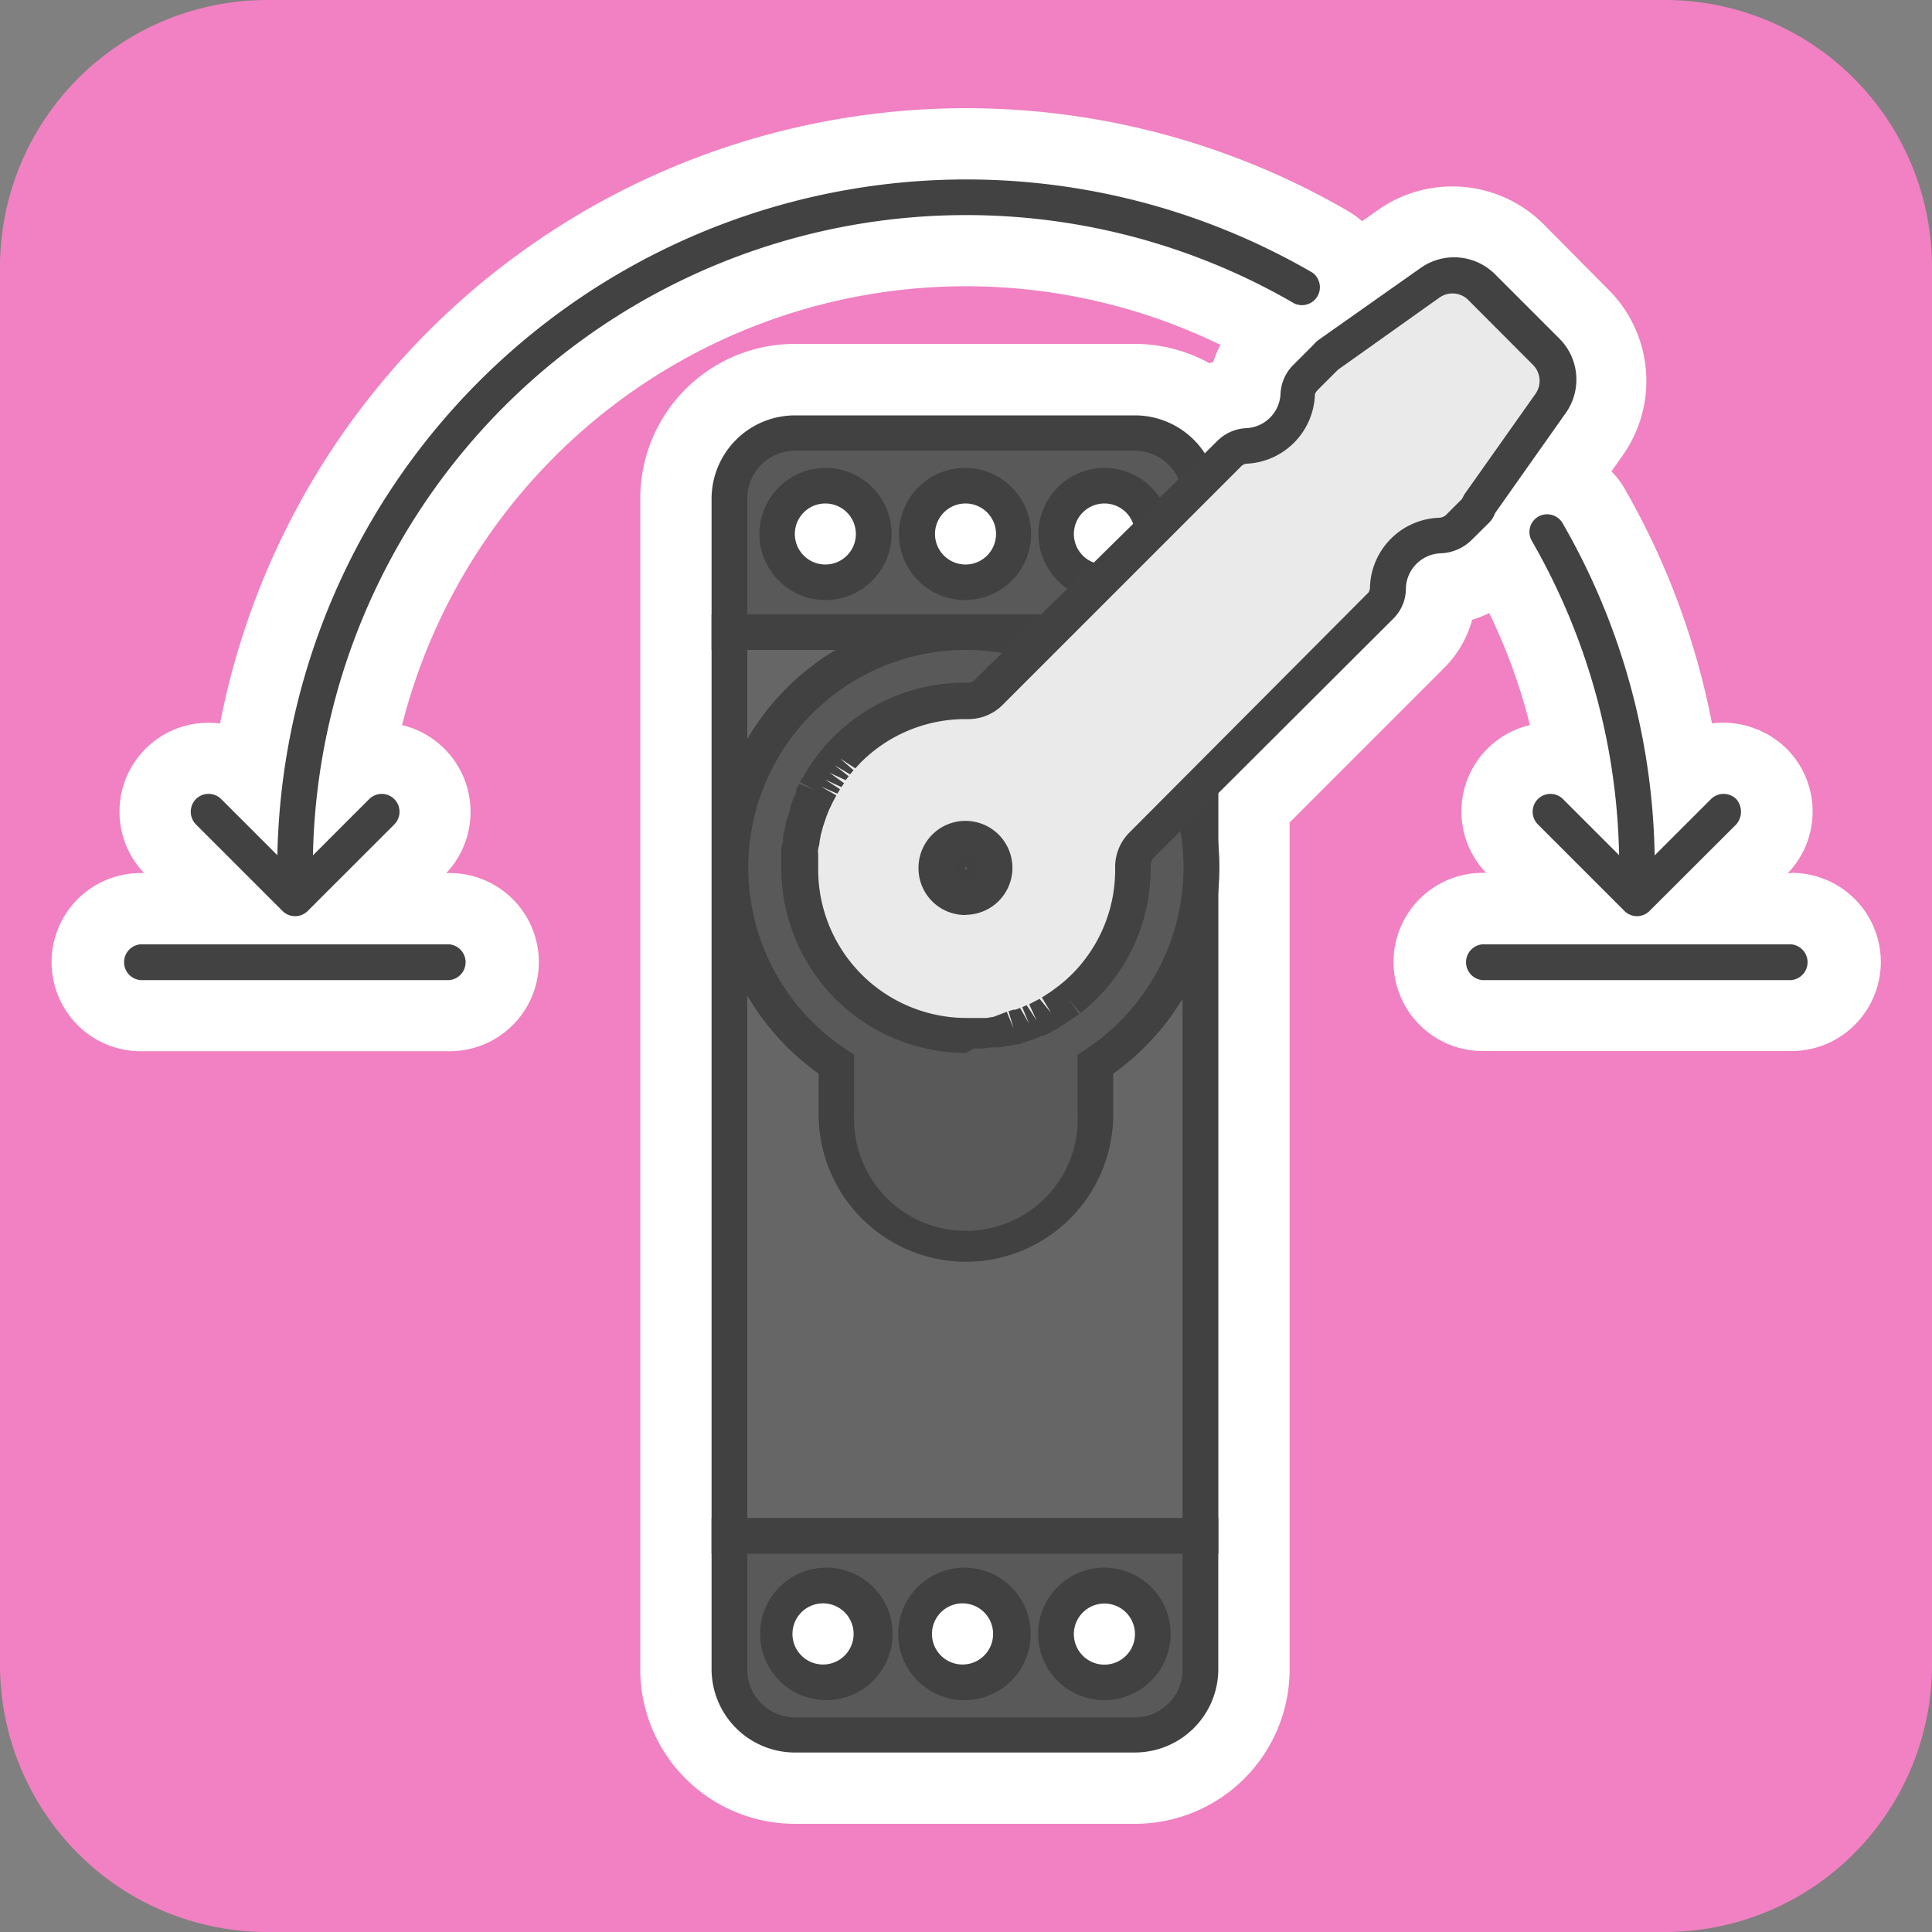 <svg width="68" height="68" fill="none" xmlns="http://www.w3.org/2000/svg">
    <rect width="100%" height="100%" fill="#808080" stroke="none"/>
    <path d="M58.596 0H9.404A9.404 9.404 0 000 9.404v49.192A9.404 9.404 0 009.404 68h49.192A9.404 9.404 0 0068 58.596V9.404A9.404 9.404 0 0058.596 0z" fill="#F181C2"/>
    <path d="M63.05 30.73h-.123a3.128 3.128 0 00-.047-4.38 3.196 3.196 0 00-2.625-.89 26.724 26.724 0 00-3.087-8.283 2.9 2.9 0 00-.45-.585l.395-.564a4.536 4.536 0 00-.496-5.828l-2.285-2.305a4.542 4.542 0 00-5.841-.497l-.551.388a2.9 2.9 0 00-.49-.354A26.751 26.751 0 007.745 25.466a3.128 3.128 0 00-2.672 5.263H4.95a3.135 3.135 0 000 6.27h10.88a3.135 3.135 0 000-6.27h-.122a3.142 3.142 0 00-1.557-5.209 20.476 20.476 0 0128.805-13.382 3.346 3.346 0 00-.252.605l-.136.041a5.441 5.441 0 00-2.618-.68H27.975a5.44 5.44 0 00-5.44 5.44v41.208a5.44 5.44 0 005.44 5.44H39.95a5.44 5.44 0 005.44-5.44V28.948l5.44-5.44c.47-.47.81-1.053.986-1.694a3.67 3.67 0 00.598-.238 20.265 20.265 0 011.435 3.944 3.122 3.122 0 00-1.543 5.202h-.123a3.135 3.135 0 000 6.27h10.88a3.135 3.135 0 100-6.27l-.013.007z" fill="#fff"/>
    <path d="M42.248 22.25H25.67v31.81h16.578V22.25z" fill="#666"/>
    <path d="M42.88 54.686H25.045V21.624h17.837v33.062zm-16.578-1.252h15.32V22.875h-15.32v30.56z" fill="#414141"/>
    <path d="M38.522 39.222v-1.76a8.296 8.296 0 10-9.119 0v1.76a4.562 4.562 0 008.824 1.8 4.563 4.563 0 00.295-1.8z" fill="#595959"/>
    <path d="M34 44.41a5.196 5.196 0 01-5.188-5.188v-1.434a8.922 8.922 0 1110.37 0v1.434A5.189 5.189 0 0134 44.411zm0-21.535a7.664 7.664 0 00-4.216 14.063l.279.183v2.101a3.939 3.939 0 005.478 3.786 3.937 3.937 0 002.39-3.786v-2.1l.278-.184A7.664 7.664 0 0034 22.875z" fill="#414141"/>
    <path d="M42.255 58.752V54.06H25.67v4.692a2.305 2.305 0 002.305 2.305H39.95a2.305 2.305 0 002.305-2.305zm-14.899-1.238a1.7 1.7 0 111.049 1.573 1.693 1.693 0 01-1.049-1.573zm4.91 0a1.7 1.7 0 111.048 1.573 1.693 1.693 0 01-1.048-1.573zm4.903 0a1.7 1.7 0 111.048 1.573 1.693 1.693 0 01-1.048-1.573z" fill="#595959"/>
    <path d="M39.95 61.683H27.975a2.938 2.938 0 01-2.93-2.931v-5.318H42.88v5.318a2.937 2.937 0 01-2.931 2.93zm-13.648-6.997v4.08a1.68 1.68 0 001.673 1.68H39.95a1.68 1.68 0 001.673-1.68v-4.08h-15.32zM38.87 59.84a2.332 2.332 0 110-4.664 2.332 2.332 0 010 4.664zm0-3.4a1.075 1.075 0 10.994.662 1.07 1.07 0 00-.994-.662zM34 59.84a2.332 2.332 0 11-.014-4.663A2.332 2.332 0 0134 59.84zm0-3.4a1.076 1.076 0 10-.17 2.144A1.076 1.076 0 0034 56.44zm-4.91 3.4a2.332 2.332 0 11.866-.169 2.332 2.332 0 01-.9.169h.034zm0-3.4a1.076 1.076 0 10-.17 2.144 1.076 1.076 0 00.17-2.144z" fill="#414141"/>
    <path d="M42.255 17.55a2.305 2.305 0 00-2.305-2.304H27.975a2.305 2.305 0 00-2.305 2.305v4.699h16.585v-4.7zm-14.899 1.245a1.7 1.7 0 113.4 0 1.7 1.7 0 01-3.4 0zm4.91 0a1.7 1.7 0 111.048 1.573 1.693 1.693 0 01-1.048-1.573zm4.903 0a1.7 1.7 0 113.4 0 1.7 1.7 0 01-3.4 0z" fill="#595959"/>
    <path d="M42.88 22.875H25.045v-5.324a2.938 2.938 0 012.931-2.931H39.95a2.937 2.937 0 012.93 2.93v5.325zm-16.578-1.251h15.32v-4.08a1.68 1.68 0 00-1.672-1.68H27.975a1.68 1.68 0 00-1.673 1.68v4.08zm12.567-.503a2.325 2.325 0 11.013-4.651 2.325 2.325 0 01-.013 4.65zm0-3.4a1.074 1.074 0 10.994.662 1.068 1.068 0 00-.994-.662zm-4.903 3.4a2.326 2.326 0 112.326-2.326A2.333 2.333 0 0134 21.121h-.034zm0-3.4a1.074 1.074 0 10.034 0h-.034zm-4.91 3.4a2.326 2.326 0 112.326-2.326 2.333 2.333 0 01-2.326 2.326zm0-3.4a1.074 1.074 0 10-.013 2.148 1.074 1.074 0 00.013-2.148z" fill="#414141"/>
    <path d="M36.523 30.546a2.536 2.536 0 10-5.073 0 2.536 2.536 0 005.073 0zm-3.223 0a.68.68 0 11.68.68.68.68 0 01-.66-.68h-.02z" fill="#EFEFF0"/>
    <path d="M34 33.708a3.162 3.162 0 113.162-3.162A3.169 3.169 0 0134 33.708zm0-5.073a1.912 1.912 0 100 3.823 1.912 1.912 0 000-3.823zm0 3.223a1.312 1.312 0 111.312-1.312A1.319 1.319 0 0134 31.858zm0-1.36l-.054.061c0 .061.108.061.108 0L34 30.498z" fill="#414141"/>
    <path d="M50.32 9.962l-3.556 2.502-.102.11-.64.638a.938.938 0 00-.299.606 1.883 1.883 0 01-1.795 1.836.96.96 0 00-.619.272l-8.473 8.452a1.042 1.042 0 01-.768.306 5.881 5.881 0 00-4.223 1.72c-.068.075-.143.143-.21.225l-.062.068-.136.156-.061.082-.116.156-.06.082-.11.163-.047.075-.109.177-.04.068-.103.19-.034.061c0 .068-.068.13-.095.197v.062l-.088.204v.054l-.082.218v.047c0 .075-.048.15-.075.231 0 .082-.047.164-.061.245 0 .089-.04.17-.054.252l-.041.258v.803a5.875 5.875 0 005.827 5.814h.872l.217-.034h.068l.211-.041h.068l.204-.048h.075c.065-.016.128-.036.19-.061h.089l.177-.061.088-.041.17-.068.095-.048.163-.074.096-.048.156-.088.095-.055.157-.095.095-.061.027-.109.095-.061.15-.116.081-.068.177-.15.048-.04.224-.211a5.876 5.876 0 001.72-4.223 1.047 1.047 0 01.313-.775l8.405-8.425a.904.904 0 00.231-.626 1.89 1.89 0 011.816-1.815 1.05 1.05 0 00.68-.272l.64-.64.08-.17 2.51-3.55a1.414 1.414 0 00-.17-1.815l-2.285-2.291a1.414 1.414 0 00-1.795-.15zM34.83 29.961a1.04 1.04 0 010 1.197 1.026 1.026 0 01-1.66 0 1.04 1.04 0 010-1.197 1.026 1.026 0 011.66 0z" fill="#EAEAEA"/>
    <path d="M34 37.06h-.048A6.5 6.5 0 0127.5 30.6v-.612c0-.102 0-.218.041-.313.04-.095 0-.21.04-.306l.069-.306c0-.129.054-.217.075-.306l.095-.299v-.061l.081-.231.123-.286v-.061c0-.075.068-.15.109-.225l.591.225-.557-.293c0-.068.074-.136.115-.204l.041-.081.122-.197.055-.082.129-.184.061-.088.116-.15.081-.108.15-.177.061-.075c.082-.082.157-.17.238-.245a6.521 6.521 0 014.679-1.904.38.38 0 00.312-.122l8.514-8.385a1.543 1.543 0 011.04-.455 1.265 1.265 0 001.19-1.238 1.53 1.53 0 01.483-1.02l.68-.68c.063-.075.136-.142.218-.197L50 9.432a2.04 2.04 0 012.617.217l2.292 2.292a2.04 2.04 0 01.17 2.638l-2.462 3.489a.864.864 0 01-.197.32l-.639.632a1.632 1.632 0 01-1.088.455 1.272 1.272 0 00-1.21 1.217 1.489 1.489 0 01-.429 1.068l-8.425 8.405a.43.43 0 00-.13.32 6.454 6.454 0 01-2.148 4.902l-.061.055-.19.163-.062.047-.415-.469.36.517-.754.496-.286.157-.21.102h-.062l-.224.095-.102.04-.503.17h-.089l-.21.055h-.089l-.224.048h-.32l-.313.04h-.326L34 37.06zm1.435-1.448l.238.578-.177-.599.177-.054h.068l.163-.061.313.55-.238-.578.156-.068.347.53-.258-.564.142-.074.082-.041.143-.075.401.49-.32-.538.334-.217.054-.041.156-.116.062-.047.176-.143.055-.048.21-.197a5.188 5.188 0 001.53-3.774 1.72 1.72 0 01.504-1.224l8.418-8.452a.381.381 0 00.048-.204 2.523 2.523 0 012.42-2.421.4.4 0 00.245-.088l.572-.572.081-.156 2.51-3.55a.795.795 0 00-.089-1.013L51.68 10.56a.789.789 0 00-1.013-.088l-3.577 2.543-.68.68c-.088.089-.13.157-.13.204a2.523 2.523 0 01-2.386 2.421.313.313 0 00-.204.088l-8.412 8.412a1.7 1.7 0 01-1.196.49H34a5.203 5.203 0 00-3.713 1.536l-.183.198-.53-.347.468.415-.122.142-.544-.32.496.388-.108.136-.565-.258.51.367-.095.136-.571-.265.523.34-.095.156-.578-.251.544.313-.088.163a3.276 3.276 0 00-.116.238c-.04.074-.073.152-.102.231-.034.08-.063.162-.088.245-.041.109-.061.177-.082.245-.02.068-.047.183-.068.251l-.047.252c0 .102-.034.177-.048.258-.014.082 0 .17 0 .245v.517A5.223 5.223 0 0034 35.829h.728l.244-.04.463-.177zM34 32.205a1.645 1.645 0 01-1.672-1.653A1.653 1.653 0 1134 32.198v.007zm0-2.04a.38.38 0 00-.32.163.401.401 0 00.14.58.388.388 0 00.5-.124.401.401 0 000-.456.38.38 0 00-.32-.163zm23.616 1.006a.626.626 0 01-.625-.625 23.004 23.004 0 00-3.074-11.506.625.625 0 01.225-.857.632.632 0 01.856.231 24.2 24.2 0 013.244 12.111.626.626 0 01-.626.626v.02zm-47.232 0a.625.625 0 01-.626-.625A24.256 24.256 0 0146.192 9.595a.632.632 0 01-.632 1.088 22.997 22.997 0 00-34.55 19.863.626.626 0 01-.626.625zm5.433 3.325H4.937a.632.632 0 010-1.258h10.88a.632.632 0 010 1.258zm47.233 0H52.17a.632.632 0 010-1.258h10.88a.632.632 0 010 1.258z" fill="#424242"/>
    <path d="M57.616 32.246a.626.626 0 01-.442-.184l-3.046-3.046a.632.632 0 010-.891.626.626 0 01.884 0l2.604 2.604 2.605-2.604a.633.633 0 01.89 0 .68.68 0 010 .89l-3.053 3.047a.62.62 0 01-.442.184zm-47.232 0a.619.619 0 01-.442-.184l-3.047-3.046a.64.64 0 010-.891.632.632 0 01.891 0l2.604 2.604 2.605-2.604a.626.626 0 011.067.445.632.632 0 01-.183.446l-3.047 3.046a.62.62 0 01-.448.184z" fill="#424242"/>
</svg>
